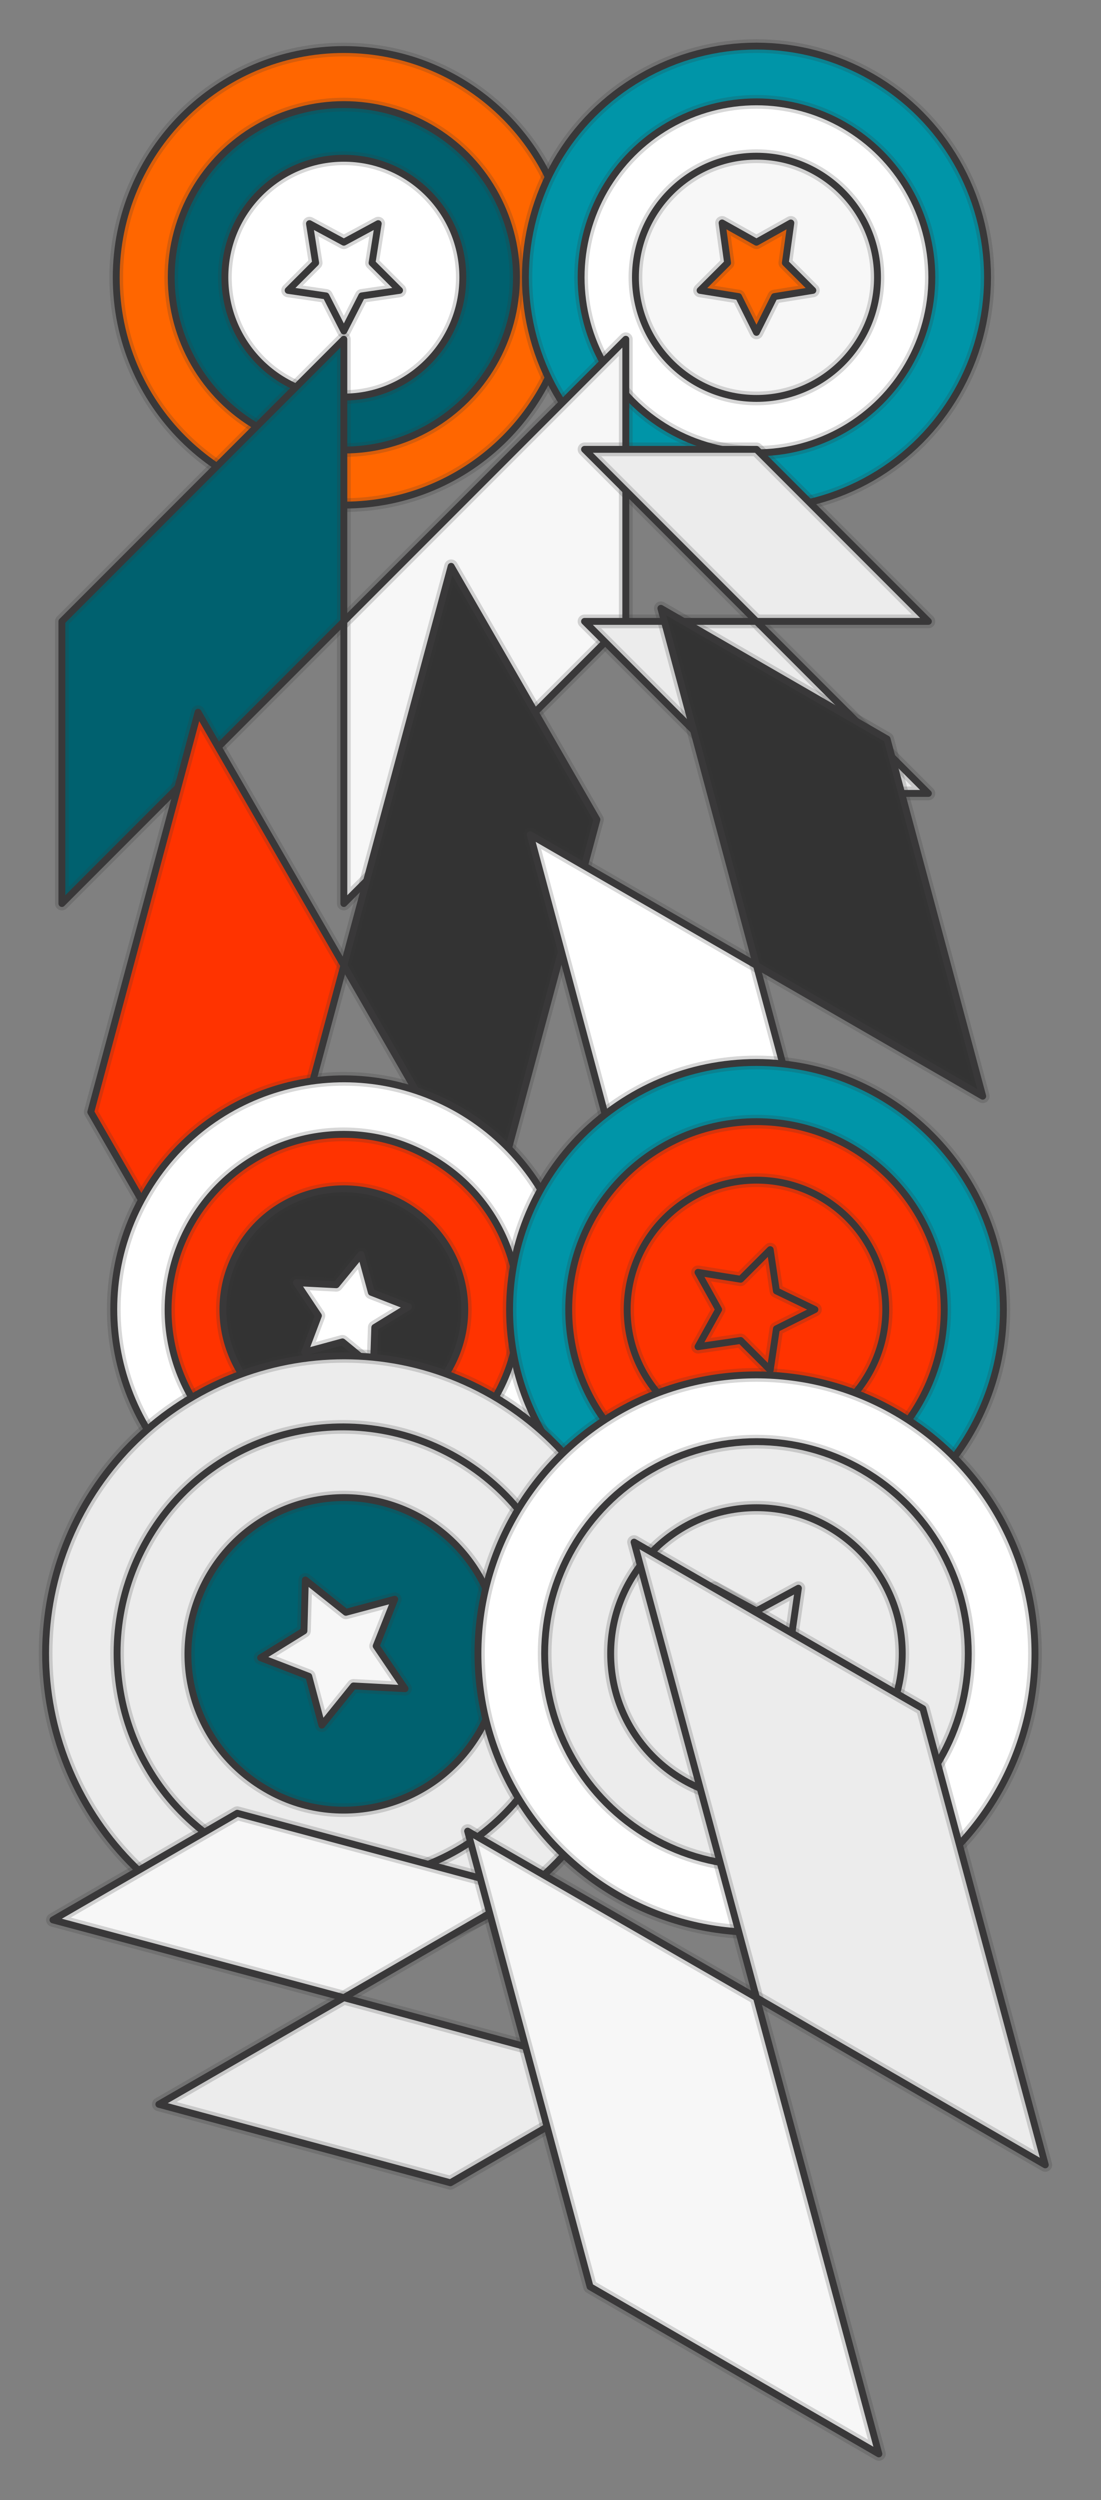 <?xml version="1.0" encoding="utf-8"?>
<!-- Generator: Adobe Illustrator 18.1.0, SVG Export Plug-In . SVG Version: 6.00 Build 0)  -->
<svg version="1.1" id="Layer_1" xmlns="http://www.w3.org/2000/svg" xmlns:xlink="http://www.w3.org/1999/xlink" x="0px" y="0px"
	 viewBox="0 0 160.1 363.3" enable-background="new 0 0 160.1 363.3" xml:space="preserve">
<rect x="0" y="0" width="160.1" height="363.3" fill="#808080" stroke="none"/>
<path fill="#FF6600" d="M16.9,40.3C16.9,22.1,31.7,7.2,50,7.2s33.1,14.8,33.1,33.1S68.3,73.4,50,73.4S16.9,58.6,16.9,40.3z"/>
<g>
	
		<path opacity="0.2" fill="none" stroke="#393839" stroke-width="2" stroke-linecap="round" stroke-linejoin="round" stroke-miterlimit="10" d="
		M16.9,40.3C16.9,22.1,31.7,7.2,50,7.2s33.1,14.8,33.1,33.1S68.3,73.4,50,73.4S16.9,58.6,16.9,40.3z"/>
	<path fill="none" stroke="#393839" stroke-linecap="round" stroke-linejoin="round" stroke-miterlimit="10" d="M16.9,40.3
		C16.9,22.1,31.7,7.2,50,7.2s33.1,14.8,33.1,33.1S68.3,73.4,50,73.4S16.9,58.6,16.9,40.3z"/>
</g>
<circle fill="#00616F" cx="50" cy="40.3" r="25.1"/>
<g>
	
		<circle opacity="0.2" fill="none" stroke="#393839" stroke-width="2" stroke-linecap="round" stroke-linejoin="round" stroke-miterlimit="10" cx="50" cy="40.3" r="25.1"/>
	
		<circle fill="none" stroke="#393839" stroke-linecap="round" stroke-linejoin="round" stroke-miterlimit="10" cx="50" cy="40.3" r="25.1"/>
</g>
<path fill="#FFFFFF" d="M32.7,40.3C32.7,30.8,40.4,23,50,23s17.3,7.8,17.3,17.3S59.6,57.7,50,57.7S32.7,49.9,32.7,40.3z"/>
<g>
	
		<path opacity="0.2" fill="none" stroke="#393839" stroke-width="2" stroke-linecap="round" stroke-linejoin="round" stroke-miterlimit="10" d="
		M32.7,40.3C32.7,30.8,40.4,23,50,23s17.3,7.8,17.3,17.3S59.6,57.7,50,57.7S32.7,49.9,32.7,40.3z"/>
	<path fill="none" stroke="#393839" stroke-linecap="round" stroke-linejoin="round" stroke-miterlimit="10" d="M32.7,40.3
		C32.7,30.8,40.4,23,50,23s17.3,7.8,17.3,17.3S59.6,57.7,50,57.7S32.7,49.9,32.7,40.3z"/>
</g>
<polygon fill="#FFFFFF" points="50,48.1 47.4,43 41.9,42.2 45.9,38.2 45,32.5 50,35.2 55,32.5 54.1,38.2 58.1,42.2 52.6,43 "/>
<g>
	
		<polygon opacity="0.2" fill="none" stroke="#393839" stroke-width="2" stroke-linecap="round" stroke-linejoin="round" stroke-miterlimit="10" points="
		50,48.1 47.4,43 41.9,42.2 45.9,38.2 45,32.5 50,35.2 55,32.5 54.1,38.2 58.1,42.2 52.6,43 	"/>
	<polygon fill="none" stroke="#393839" stroke-linecap="round" stroke-linejoin="round" stroke-miterlimit="10" points="50,48.1 
		47.4,43 41.9,42.2 45.9,38.2 45,32.5 50,35.2 55,32.5 54.1,38.2 58.1,42.2 52.6,43 	"/>
</g>
<circle fill="#0095A8" cx="110" cy="40.3" r="33.6"/>
<g>
	
		<circle opacity="0.2" fill="none" stroke="#393839" stroke-width="2" stroke-linecap="round" stroke-linejoin="round" stroke-miterlimit="10" cx="110" cy="40.3" r="33.6"/>
	
		<circle fill="none" stroke="#393839" stroke-linecap="round" stroke-linejoin="round" stroke-miterlimit="10" cx="110" cy="40.3" r="33.6"/>
</g>
<circle fill="#FFFFFF" cx="110" cy="40.3" r="25.5"/>
<g>
	
		<circle opacity="0.2" fill="none" stroke="#393839" stroke-width="2" stroke-linecap="round" stroke-linejoin="round" stroke-miterlimit="10" cx="110" cy="40.3" r="25.5"/>
	
		<circle fill="none" stroke="#393839" stroke-linecap="round" stroke-linejoin="round" stroke-miterlimit="10" cx="110" cy="40.3" r="25.5"/>
</g>
<path fill="#F7F7F7" d="M92.4,40.3c0-9.7,7.9-17.6,17.6-17.6s17.6,7.9,17.6,17.6s-7.9,17.6-17.6,17.6S92.4,50,92.4,40.3z"/>
<g>
	
		<path opacity="0.2" fill="none" stroke="#393839" stroke-width="2" stroke-linecap="round" stroke-linejoin="round" stroke-miterlimit="10" d="
		M92.4,40.3c0-9.7,7.9-17.6,17.6-17.6s17.6,7.9,17.6,17.6s-7.9,17.6-17.6,17.6S92.4,50,92.4,40.3z"/>
	<path fill="none" stroke="#393839" stroke-linecap="round" stroke-linejoin="round" stroke-miterlimit="10" d="M92.4,40.3
		c0-9.7,7.9-17.6,17.6-17.6s17.6,7.9,17.6,17.6s-7.9,17.6-17.6,17.6S92.4,50,92.4,40.3z"/>
</g>
<polygon fill="#FF6600" points="110,48.3 107.4,43.1 101.8,42.2 105.8,38.2 105,32.4 110,35.2 115,32.4 114.2,38.2 118.2,42.2 
	112.6,43.1 "/>
<g>
	
		<polygon opacity="0.2" fill="none" stroke="#393839" stroke-width="2" stroke-linecap="round" stroke-linejoin="round" stroke-miterlimit="10" points="
		110,48.3 107.4,43.1 101.8,42.2 105.8,38.2 105,32.4 110,35.2 115,32.4 114.2,38.2 118.2,42.2 112.6,43.1 	"/>
	<polygon fill="none" stroke="#393839" stroke-linecap="round" stroke-linejoin="round" stroke-miterlimit="10" points="110,48.3 
		107.4,43.1 101.8,42.2 105.8,38.2 105,32.4 110,35.2 115,32.4 114.2,38.2 118.2,42.2 112.6,43.1 	"/>
</g>
<polygon fill="#F7F7F7" points="50,131.3 50,90.3 91,49.3 91,90.3 "/>
<g>
	
		<polygon opacity="0.2" fill="none" stroke="#393839" stroke-width="2" stroke-linecap="round" stroke-linejoin="round" stroke-miterlimit="10" points="
		50,131.3 50,90.3 91,49.3 91,90.3 	"/>
	<polygon fill="none" stroke="#393839" stroke-linecap="round" stroke-linejoin="round" stroke-miterlimit="10" points="50,131.3 
		50,90.3 91,49.3 91,90.3 	"/>
</g>
<polygon fill="#00616F" points="9,90.3 50,49.3 50,90.3 9,131.3 "/>
<g>
	
		<polygon opacity="0.2" fill="none" stroke="#393839" stroke-width="2" stroke-linecap="round" stroke-linejoin="round" stroke-miterlimit="10" points="
		9,90.3 50,49.3 50,90.3 9,131.3 	"/>
	<polygon fill="none" stroke="#393839" stroke-linecap="round" stroke-linejoin="round" stroke-miterlimit="10" points="9,90.3 
		50,49.3 50,90.3 9,131.3 	"/>
</g>
<polygon fill="#ECECEC" points="85,90.3 110,90.3 135,115.3 110,115.3 "/>
<g>
	
		<polygon opacity="0.2" fill="none" stroke="#393839" stroke-width="2" stroke-linecap="round" stroke-linejoin="round" stroke-miterlimit="10" points="
		85,90.3 110,90.3 135,115.3 110,115.3 	"/>
	<polygon fill="none" stroke="#393839" stroke-linecap="round" stroke-linejoin="round" stroke-miterlimit="10" points="85,90.3 
		110,90.3 135,115.3 110,115.3 	"/>
</g>
<polygon fill="#ECECEC" points="110,65.3 135,90.3 110,90.3 85,65.3 "/>
<g>
	
		<polygon opacity="0.2" fill="none" stroke="#393839" stroke-width="2" stroke-linecap="round" stroke-linejoin="round" stroke-miterlimit="10" points="
		110,65.3 135,90.3 110,90.3 85,65.3 	"/>
	<polygon fill="none" stroke="#393839" stroke-linecap="round" stroke-linejoin="round" stroke-miterlimit="10" points="110,65.3 
		135,90.3 110,90.3 85,65.3 	"/>
</g>
<polygon fill="#FF3300" points="28.8,103.5 50,140.3 34.4,198.4 13.2,161.6 "/>
<g>
	
		<polygon opacity="0.2" fill="none" stroke="#393839" stroke-width="2" stroke-linecap="round" stroke-linejoin="round" stroke-miterlimit="10" points="
		28.8,103.5 50,140.3 34.4,198.4 13.2,161.6 	"/>
	<polygon fill="none" stroke="#393839" stroke-linecap="round" stroke-linejoin="round" stroke-miterlimit="10" points="28.8,103.5 
		50,140.3 34.4,198.4 13.2,161.6 	"/>
</g>
<polygon fill="#333333" points="86.8,119.1 71.2,177.1 50,140.3 65.6,82.3 "/>
<g>
	
		<polygon opacity="0.2" fill="none" stroke="#393839" stroke-width="2" stroke-linecap="round" stroke-linejoin="round" stroke-miterlimit="10" points="
		86.8,119.1 71.2,177.1 50,140.3 65.6,82.3 	"/>
	<polygon fill="none" stroke="#393839" stroke-linecap="round" stroke-linejoin="round" stroke-miterlimit="10" points="86.8,119.1 
		71.2,177.1 50,140.3 65.6,82.3 	"/>
</g>
<polygon fill="#FFFFFF" points="77.1,121.3 110,140.3 123.9,192.2 91,173.2 "/>
<g>
	
		<polygon opacity="0.2" fill="none" stroke="#393839" stroke-width="2" stroke-linecap="round" stroke-linejoin="round" stroke-miterlimit="10" points="
		77.1,121.3 110,140.3 123.9,192.2 91,173.2 	"/>
	<polygon fill="none" stroke="#393839" stroke-linecap="round" stroke-linejoin="round" stroke-miterlimit="10" points="77.1,121.3 
		110,140.3 123.9,192.2 91,173.2 	"/>
</g>
<polygon fill="#333333" points="129,107.4 142.9,159.3 110,140.3 96.1,88.4 "/>
<g>
	
		<polygon opacity="0.2" fill="none" stroke="#393839" stroke-width="2" stroke-linecap="round" stroke-linejoin="round" stroke-miterlimit="10" points="
		129,107.4 142.9,159.3 110,140.3 96.1,88.4 	"/>
	<polygon fill="none" stroke="#393839" stroke-linecap="round" stroke-linejoin="round" stroke-miterlimit="10" points="129,107.4 
		142.9,159.3 110,140.3 96.1,88.4 	"/>
</g>
<path fill="#FFFFFF" d="M66.8,161.3c16,9.3,21.5,29.8,12.3,45.8c-9.3,16-29.8,21.5-45.8,12.3c-16-9.3-21.5-29.8-12.3-45.8
	C30.2,157.5,50.7,152,66.8,161.3z"/>
<g>
	
		<path opacity="0.2" fill="none" stroke="#393839" stroke-width="2" stroke-linecap="round" stroke-linejoin="round" stroke-miterlimit="10" d="
		M66.8,161.3c16,9.3,21.5,29.8,12.3,45.8c-9.3,16-29.8,21.5-45.8,12.3c-16-9.3-21.5-29.8-12.3-45.8C30.2,157.5,50.7,152,66.8,161.3z
		"/>
	<path fill="none" stroke="#393839" stroke-linecap="round" stroke-linejoin="round" stroke-miterlimit="10" d="M66.8,161.3
		c16,9.3,21.5,29.8,12.3,45.8c-9.3,16-29.8,21.5-45.8,12.3c-16-9.3-21.5-29.8-12.3-45.8C30.2,157.5,50.7,152,66.8,161.3z"/>
</g>
<path fill="#FF3300" d="M62.7,168.3c12.2,7,16.4,22.6,9.3,34.8s-22.6,16.4-34.8,9.3s-16.4-22.6-9.3-34.8S50.5,161.2,62.7,168.3z"/>
<g>
	
		<path opacity="0.2" fill="none" stroke="#393839" stroke-width="2" stroke-linecap="round" stroke-linejoin="round" stroke-miterlimit="10" d="
		M62.7,168.3c12.2,7,16.4,22.6,9.3,34.8s-22.6,16.4-34.8,9.3s-16.4-22.6-9.3-34.8S50.5,161.2,62.7,168.3z"/>
	<path fill="none" stroke="#393839" stroke-linecap="round" stroke-linejoin="round" stroke-miterlimit="10" d="M62.7,168.3
		c12.2,7,16.4,22.6,9.3,34.8s-22.6,16.4-34.8,9.3s-16.4-22.6-9.3-34.8S50.5,161.2,62.7,168.3z"/>
</g>
<path fill="#333333" d="M58.8,175.1c8.4,4.9,11.3,15.6,6.4,24c-4.8,8.4-15.6,11.3-24,6.4c-8.4-4.9-11.3-15.6-6.4-24
	C39.6,173.1,50.4,170.3,58.8,175.1z"/>
<g>
	
		<path opacity="0.2" fill="none" stroke="#393839" stroke-width="2" stroke-linecap="round" stroke-linejoin="round" stroke-miterlimit="10" d="
		M58.8,175.1c8.4,4.9,11.3,15.6,6.4,24c-4.8,8.4-15.6,11.3-24,6.4c-8.4-4.9-11.3-15.6-6.4-24C39.6,173.1,50.4,170.3,58.8,175.1z"/>
	<path fill="none" stroke="#393839" stroke-linecap="round" stroke-linejoin="round" stroke-miterlimit="10" d="M58.8,175.1
		c8.4,4.9,11.3,15.6,6.4,24c-4.8,8.4-15.6,11.3-24,6.4c-8.4-4.9-11.3-15.6-6.4-24C39.6,173.1,50.4,170.3,58.8,175.1z"/>
</g>
<polygon fill="#FFFFFF" points="43.1,186.4 48.9,186.7 52.5,182.3 54,187.8 59.4,189.9 54.5,192.9 54.3,198.7 49.8,195 44.3,196.5 
	46.3,191.2 "/>
<g>
	
		<polygon opacity="0.2" fill="none" stroke="#393839" stroke-width="2" stroke-linecap="round" stroke-linejoin="round" stroke-miterlimit="10" points="
		43.1,186.4 48.9,186.7 52.5,182.3 54,187.8 59.4,189.9 54.5,192.9 54.3,198.7 49.8,195 44.3,196.5 46.3,191.2 	"/>
	<polygon fill="none" stroke="#393839" stroke-linecap="round" stroke-linejoin="round" stroke-miterlimit="10" points="43.1,186.4 
		48.9,186.7 52.5,182.3 54,187.8 59.4,189.9 54.5,192.9 54.3,198.7 49.8,195 44.3,196.5 46.3,191.2 	"/>
</g>
<path fill="#0095A8" d="M110,226.2c-19.8,0-35.9-16.1-35.9-35.9s16.1-35.9,35.9-35.9s35.9,16.1,35.9,35.9S129.8,226.2,110,226.2z"/>
<g>
	
		<path opacity="0.2" fill="none" stroke="#393839" stroke-width="2" stroke-linecap="round" stroke-linejoin="round" stroke-miterlimit="10" d="
		M110,226.2c-19.8,0-35.9-16.1-35.9-35.9s16.1-35.9,35.9-35.9s35.9,16.1,35.9,35.9S129.8,226.2,110,226.2z"/>
	<path fill="none" stroke="#393839" stroke-linecap="round" stroke-linejoin="round" stroke-miterlimit="10" d="M110,226.2
		c-19.8,0-35.9-16.1-35.9-35.9s16.1-35.9,35.9-35.9s35.9,16.1,35.9,35.9S129.8,226.2,110,226.2z"/>
</g>
<path fill="#FF3300" d="M110,217.6c-15.1,0-27.3-12.2-27.3-27.3s12.2-27.3,27.3-27.3s27.3,12.2,27.3,27.3S125.1,217.6,110,217.6z"/>
<g>
	
		<path opacity="0.2" fill="none" stroke="#393839" stroke-width="2" stroke-linecap="round" stroke-linejoin="round" stroke-miterlimit="10" d="
		M110,217.6c-15.1,0-27.3-12.2-27.3-27.3s12.2-27.3,27.3-27.3s27.3,12.2,27.3,27.3S125.1,217.6,110,217.6z"/>
	<path fill="none" stroke="#393839" stroke-linecap="round" stroke-linejoin="round" stroke-miterlimit="10" d="M110,217.6
		c-15.1,0-27.3-12.2-27.3-27.3s12.2-27.3,27.3-27.3s27.3,12.2,27.3,27.3S125.1,217.6,110,217.6z"/>
</g>
<circle fill="#FF3300" cx="110" cy="190.3" r="18.8"/>
<g>
	
		<circle opacity="0.2" fill="none" stroke="#393839" stroke-width="2" stroke-linecap="round" stroke-linejoin="round" stroke-miterlimit="10" cx="110" cy="190.3" r="18.8"/>
	
		<circle fill="none" stroke="#393839" stroke-linecap="round" stroke-linejoin="round" stroke-miterlimit="10" cx="110" cy="190.3" r="18.8"/>
</g>
<polygon fill="#FF3300" points="118.5,190.3 112.9,193.1 112,199.1 107.7,194.8 101.5,195.7 104.5,190.3 101.5,184.9 107.7,185.9 
	112,181.6 112.9,187.6 "/>
<g>
	
		<polygon opacity="0.2" fill="none" stroke="#393839" stroke-width="2" stroke-linecap="round" stroke-linejoin="round" stroke-miterlimit="10" points="
		118.5,190.3 112.9,193.1 112,199.1 107.7,194.8 101.5,195.7 104.5,190.3 101.5,184.9 107.7,185.9 112,181.6 112.9,187.6 	"/>
	<polygon fill="none" stroke="#393839" stroke-linecap="round" stroke-linejoin="round" stroke-miterlimit="10" points="
		118.5,190.3 112.9,193.1 112,199.1 107.7,194.8 101.5,195.7 104.5,190.3 101.5,184.9 107.7,185.9 112,181.6 112.9,187.6 	"/>
</g>
<path fill="#ECECEC" d="M28.3,277.9c-20.7-12-27.8-38.5-15.9-59.2c12-20.7,38.5-27.8,59.2-15.9c20.7,12,27.8,38.5,15.9,59.2
	C75.6,282.7,49.1,289.8,28.3,277.9z"/>
<g>
	
		<path opacity="0.2" fill="none" stroke="#393839" stroke-width="2" stroke-linecap="round" stroke-linejoin="round" stroke-miterlimit="10" d="
		M28.3,277.9c-20.7-12-27.8-38.5-15.9-59.2c12-20.7,38.5-27.8,59.2-15.9c20.7,12,27.8,38.5,15.9,59.2
		C75.6,282.7,49.1,289.8,28.3,277.9z"/>
	<path fill="none" stroke="#393839" stroke-linecap="round" stroke-linejoin="round" stroke-miterlimit="10" d="M28.3,277.9
		c-20.7-12-27.8-38.5-15.9-59.2c12-20.7,38.5-27.8,59.2-15.9c20.7,12,27.8,38.5,15.9,59.2C75.6,282.7,49.1,289.8,28.3,277.9z"/>
</g>
<path fill="#ECECEC" d="M33.5,268.8c-15.8-9.1-21.1-29.2-12.1-45s29.2-21.1,45-12c15.8,9.1,21.1,29.2,12.1,45S49.3,277.9,33.5,268.8
	z"/>
<g>
	
		<path opacity="0.2" fill="none" stroke="#393839" stroke-width="2" stroke-linecap="round" stroke-linejoin="round" stroke-miterlimit="10" d="
		M33.5,268.8c-15.8-9.1-21.1-29.2-12.1-45s29.2-21.1,45-12c15.8,9.1,21.1,29.2,12.1,45S49.3,277.9,33.5,268.8z"/>
	<path fill="none" stroke="#393839" stroke-linecap="round" stroke-linejoin="round" stroke-miterlimit="10" d="M33.5,268.8
		c-15.8-9.1-21.1-29.2-12.1-45s29.2-21.1,45-12c15.8,9.1,21.1,29.2,12.1,45S49.3,277.9,33.5,268.8z"/>
</g>
<path fill="#00616F" d="M38.7,260c-10.9-6.3-14.6-20.1-8.3-31c6.3-10.9,20.1-14.6,31-8.3c10.8,6.3,14.6,20.1,8.3,31
	C63.4,262.5,49.5,266.3,38.7,260z"/>
<g>
	
		<path opacity="0.2" fill="none" stroke="#393839" stroke-width="2" stroke-linecap="round" stroke-linejoin="round" stroke-miterlimit="10" d="
		M38.7,260c-10.9-6.3-14.6-20.1-8.3-31c6.3-10.9,20.1-14.6,31-8.3c10.8,6.3,14.6,20.1,8.3,31C63.4,262.5,49.5,266.3,38.7,260z"/>
	<path fill="none" stroke="#393839" stroke-linecap="round" stroke-linejoin="round" stroke-miterlimit="10" d="M38.7,260
		c-10.9-6.3-14.6-20.1-8.3-31c6.3-10.9,20.1-14.6,31-8.3c10.8,6.3,14.6,20.1,8.3,31C63.4,262.5,49.5,266.3,38.7,260z"/>
</g>
<polygon fill="#F7F7F7" points="58.9,245.4 51.4,245 46.8,250.7 44.9,243.6 37.9,240.9 44.2,237 44.4,229.6 50.3,234.3 57.4,232.4 
	54.7,239.2 "/>
<g>
	
		<polygon opacity="0.2" fill="none" stroke="#393839" stroke-width="2" stroke-linecap="round" stroke-linejoin="round" stroke-miterlimit="10" points="
		58.9,245.4 51.4,245 46.8,250.7 44.9,243.6 37.9,240.9 44.2,237 44.4,229.6 50.3,234.3 57.4,232.4 54.7,239.2 	"/>
	<polygon fill="none" stroke="#393839" stroke-linecap="round" stroke-linejoin="round" stroke-miterlimit="10" points="58.9,245.4 
		51.4,245 46.8,250.7 44.9,243.6 37.9,240.9 44.2,237 44.4,229.6 50.3,234.3 57.4,232.4 54.7,239.2 	"/>
</g>
<circle fill="#FFFFFF" cx="110" cy="240.3" r="40.5"/>
<g>
	
		<circle opacity="0.2" fill="none" stroke="#393839" stroke-width="2" stroke-linecap="round" stroke-linejoin="round" stroke-miterlimit="10" cx="110" cy="240.3" r="40.5"/>
	
		<circle fill="none" stroke="#393839" stroke-linecap="round" stroke-linejoin="round" stroke-miterlimit="10" cx="110" cy="240.3" r="40.5"/>
</g>
<circle fill="#ECECEC" cx="110" cy="240.3" r="30.8"/>
<g>
	
		<circle opacity="0.2" fill="none" stroke="#393839" stroke-width="2" stroke-linecap="round" stroke-linejoin="round" stroke-miterlimit="10" cx="110" cy="240.3" r="30.8"/>
	
		<circle fill="none" stroke="#393839" stroke-linecap="round" stroke-linejoin="round" stroke-miterlimit="10" cx="110" cy="240.3" r="30.8"/>
</g>
<path fill="#ECECEC" d="M88.8,240.3c0-11.7,9.5-21.2,21.2-21.2s21.2,9.5,21.2,21.2s-9.5,21.2-21.2,21.2S88.8,252.1,88.8,240.3z"/>
<g>
	
		<path opacity="0.2" fill="none" stroke="#393839" stroke-width="2" stroke-linecap="round" stroke-linejoin="round" stroke-miterlimit="10" d="
		M88.8,240.3c0-11.7,9.5-21.2,21.2-21.2s21.2,9.5,21.2,21.2s-9.5,21.2-21.2,21.2S88.8,252.1,88.8,240.3z"/>
	<path fill="none" stroke="#393839" stroke-linecap="round" stroke-linejoin="round" stroke-miterlimit="10" d="M88.8,240.3
		c0-11.7,9.5-21.2,21.2-21.2s21.2,9.5,21.2,21.2s-9.5,21.2-21.2,21.2S88.8,252.1,88.8,240.3z"/>
</g>
<polygon fill="#ECECEC" points="110,249.9 106.9,243.6 100.1,242.6 104.9,237.7 103.9,230.8 110,234.1 116.1,230.8 115.1,237.7 
	119.9,242.6 113.1,243.6 "/>
<g>
	
		<polygon opacity="0.2" fill="none" stroke="#393839" stroke-width="2" stroke-linecap="round" stroke-linejoin="round" stroke-miterlimit="10" points="
		110,249.9 106.9,243.6 100.1,242.6 104.9,237.7 103.9,230.8 110,234.1 116.1,230.8 115.1,237.7 119.9,242.6 113.1,243.6 	"/>
	<polygon fill="none" stroke="#393839" stroke-linecap="round" stroke-linejoin="round" stroke-miterlimit="10" points="110,249.9 
		106.9,243.6 100.1,242.6 104.9,237.7 103.9,230.8 110,234.1 116.1,230.8 115.1,237.7 119.9,242.6 113.1,243.6 	"/>
</g>
<polygon fill="#F7F7F7" points="76.8,274.8 50,290.3 7.7,279 34.5,263.5 "/>
<g>
	
		<polygon opacity="0.2" fill="none" stroke="#393839" stroke-width="2" stroke-linecap="round" stroke-linejoin="round" stroke-miterlimit="10" points="
		76.8,274.8 50,290.3 7.7,279 34.5,263.5 	"/>
	<polygon fill="none" stroke="#393839" stroke-linecap="round" stroke-linejoin="round" stroke-miterlimit="10" points="76.8,274.8 
		50,290.3 7.7,279 34.5,263.5 	"/>
</g>
<polygon fill="#ECECEC" points="65.5,317.2 23.1,305.8 50,290.3 92.3,301.7 "/>
<g>
	
		<polygon opacity="0.2" fill="none" stroke="#393839" stroke-width="2" stroke-linecap="round" stroke-linejoin="round" stroke-miterlimit="10" points="
		65.5,317.2 23.1,305.8 50,290.3 92.3,301.7 	"/>
	<polygon fill="none" stroke="#393839" stroke-linecap="round" stroke-linejoin="round" stroke-miterlimit="10" points="65.5,317.2 
		23.1,305.8 50,290.3 92.3,301.7 	"/>
</g>
<polygon fill="#ECECEC" points="152,314.6 110,290.3 92.2,224.1 134.2,248.3 "/>
<g>
	
		<polygon opacity="0.2" fill="none" stroke="#393839" stroke-width="2" stroke-linecap="round" stroke-linejoin="round" stroke-miterlimit="10" points="
		152,314.6 110,290.3 92.2,224.1 134.2,248.3 	"/>
	<polygon fill="none" stroke="#393839" stroke-linecap="round" stroke-linejoin="round" stroke-miterlimit="10" points="152,314.6 
		110,290.3 92.2,224.1 134.2,248.3 	"/>
</g>
<polygon fill="#F7F7F7" points="85.8,332.3 68,266.1 110,290.3 127.8,356.6 "/>
<g>
	
		<polygon opacity="0.2" fill="none" stroke="#393839" stroke-width="2" stroke-linecap="round" stroke-linejoin="round" stroke-miterlimit="10" points="
		85.8,332.3 68,266.1 110,290.3 127.8,356.6 	"/>
	<polygon fill="none" stroke="#393839" stroke-linecap="round" stroke-linejoin="round" stroke-miterlimit="10" points="85.8,332.3 
		68,266.1 110,290.3 127.8,356.6 	"/>
</g>
</svg>
